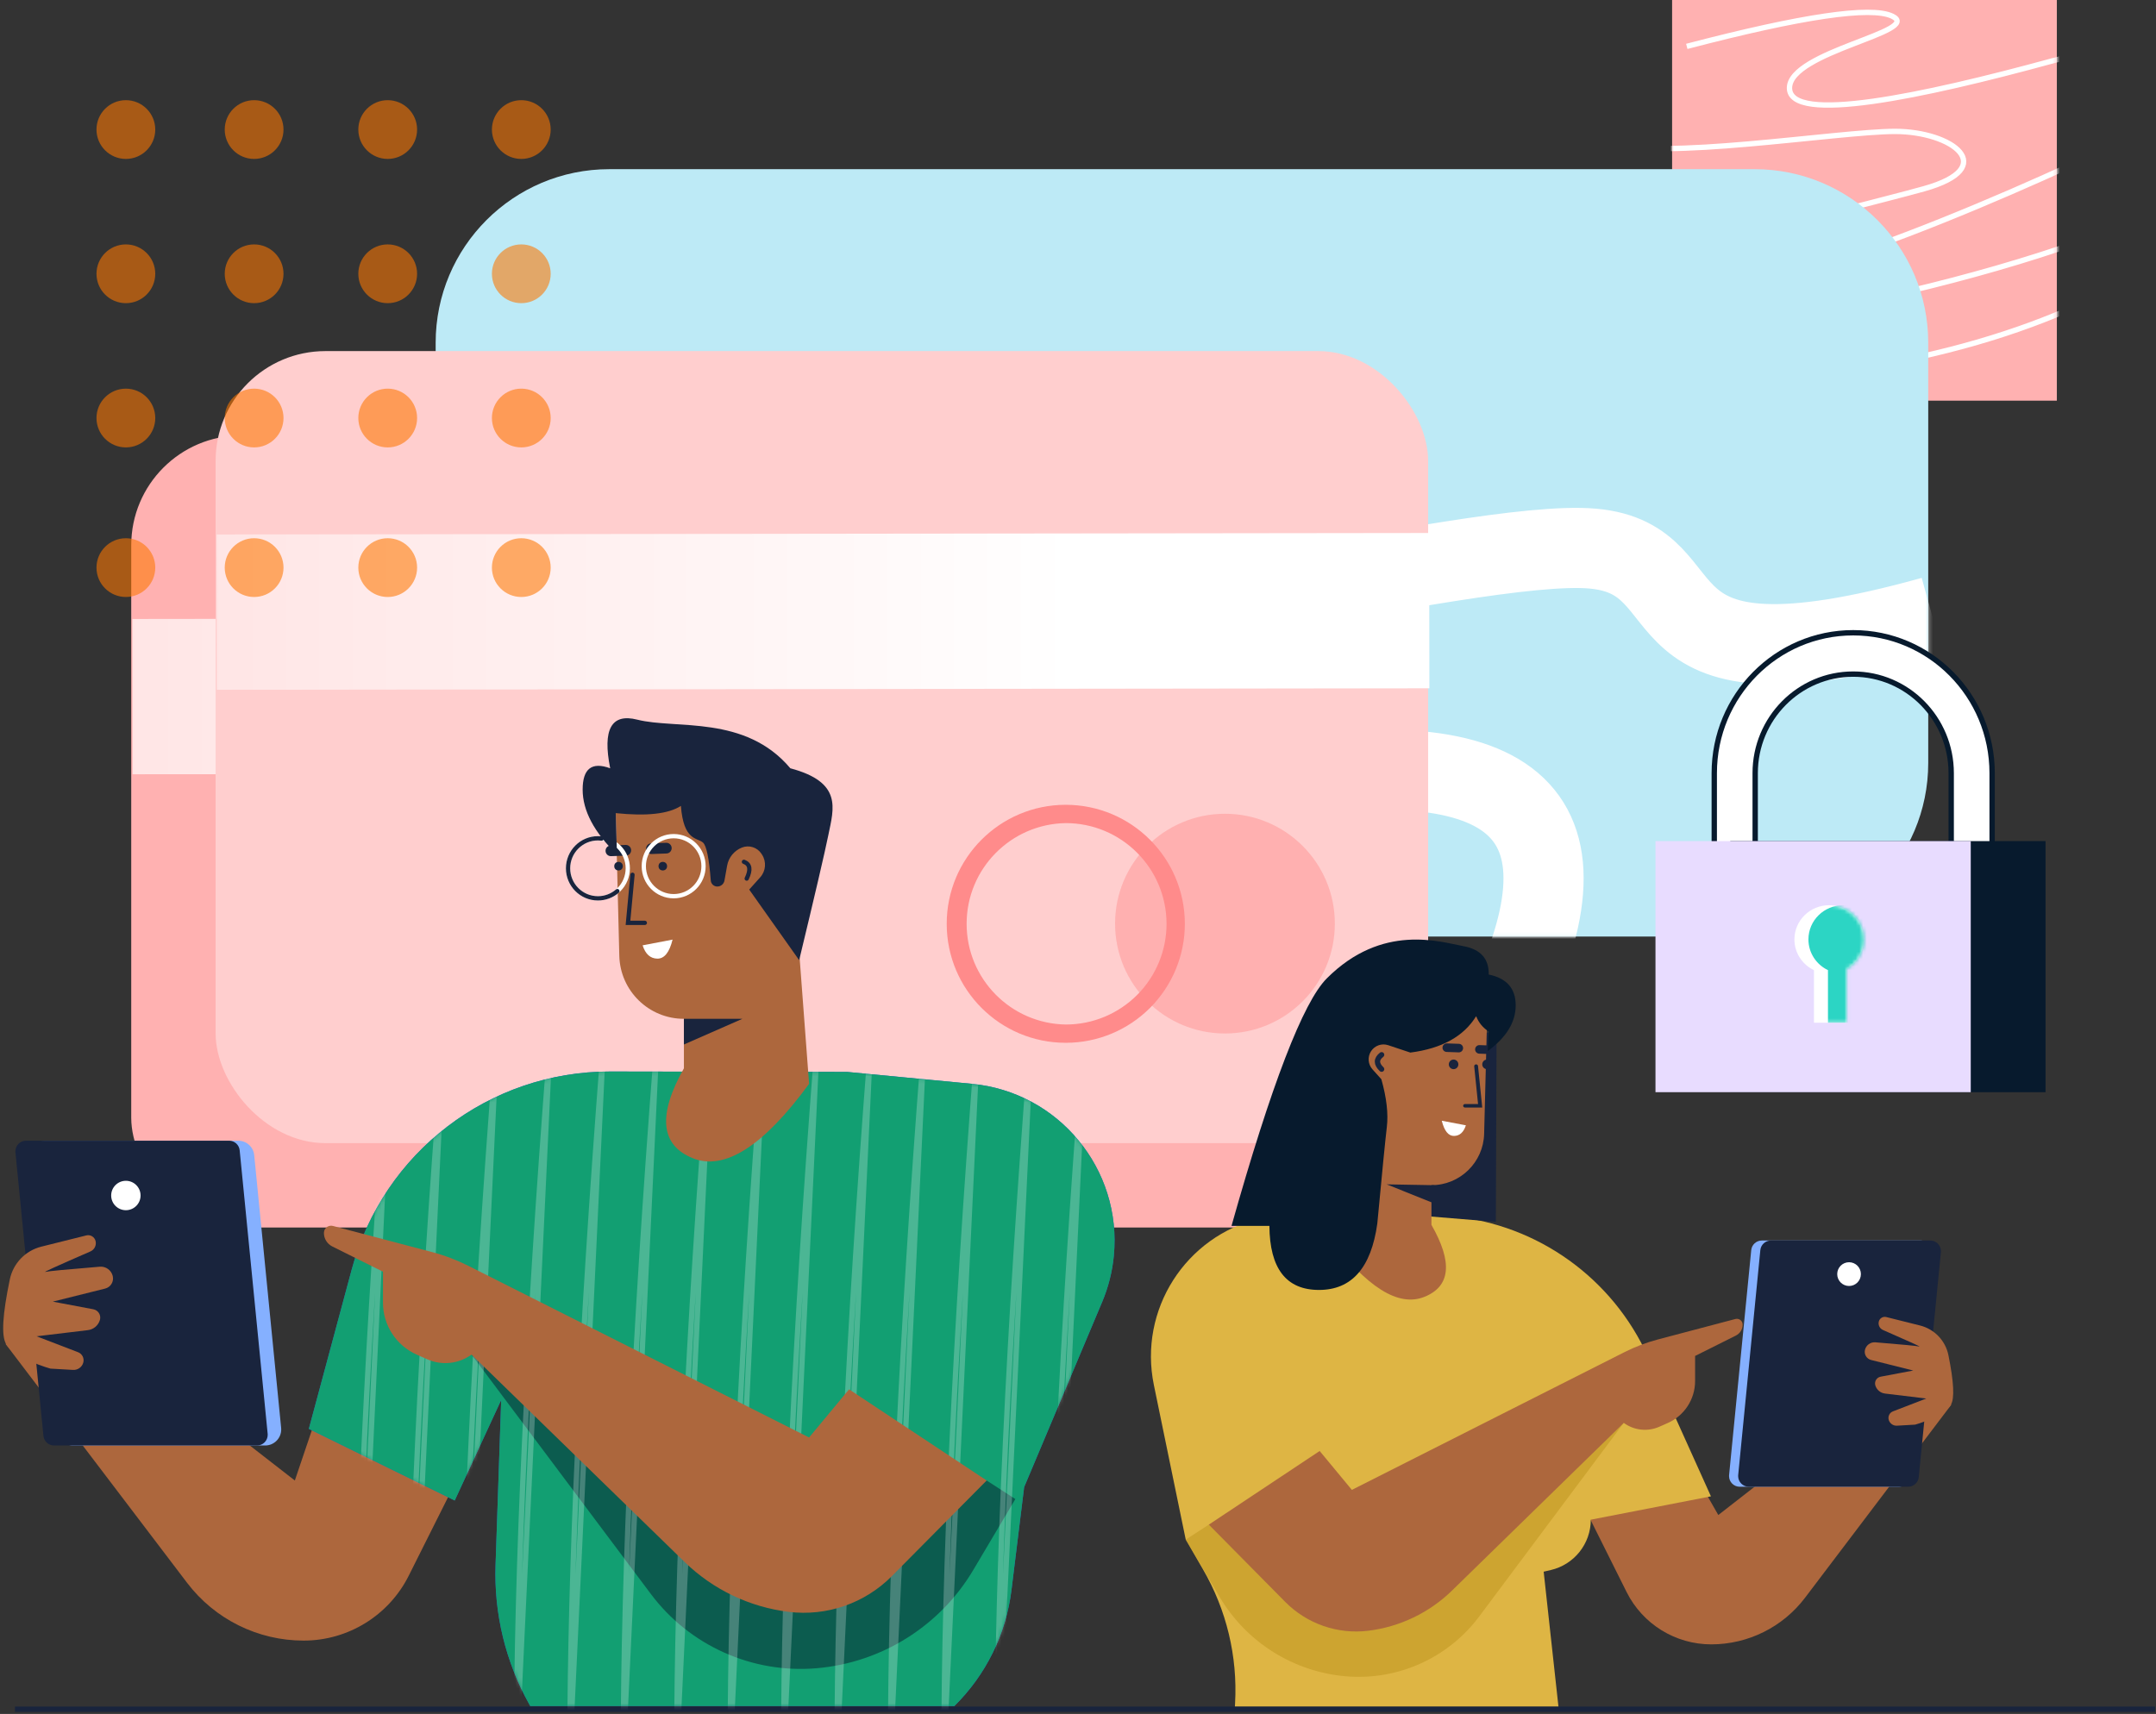<?xml version="1.0" encoding="UTF-8"?>
<svg width="581px" height="462px" viewBox="0 0 581 462" version="1.1" xmlns="http://www.w3.org/2000/svg" xmlns:xlink="http://www.w3.org/1999/xlink">
    <rect x="0" y="0" width="581" height="462" fill="#333333" stroke="none"/>
    <!-- Generator: Sketch 62 (91390) - https://sketch.com -->
    <title>Scene 14@1x</title>
    <desc>Created with Sketch.</desc>
    <defs>
        <rect id="path-1" x="0" y="0" width="103.68" height="108"></rect>
        <path d="M46.8,0 L355.421,0 C381.268,-4.74800333e-15 402.221,20.953 402.221,46.8 L402.221,160.055 C402.221,185.902 381.268,206.855 355.421,206.855 L46.8,206.855 C20.953,206.855 2.44816176e-14,185.902 0,160.055 L0,46.8 C-1.02707629e-14,20.953 20.953,1.18534307e-14 46.8,0 Z" id="path-3"></path>
        <path d="M9.36,0 C14.529,0 18.72,4.126 18.72,9.216 C18.72,12.627 16.838,15.605 14.041,17.199 L14.04,31.68 L5.265,31.68 L5.265,17.505 C2.148,16.01 0,12.86 0,9.216 C0,4.126 4.191,0 9.36,0 Z" id="path-5"></path>
        <linearGradient x1="-29.376%" y1="49.992%" x2="70.624%" y2="49.992%" id="linearGradient-7">
            <stop stop-color="#FFDBDB" offset="0%"></stop>
            <stop stop-color="#FFFFFF" offset="100%"></stop>
        </linearGradient>
        <path d="M72.08,0.293 L38.427,3.503 C15.072,5.73 -2.056,26.468 0.171,49.823 C0.58,54.111 1.639,58.312 3.311,62.282 L24.347,112.219 L24.347,112.219 L27.758,139.956 C29.218,151.821 34.647,162.844 43.163,171.233 L43.163,171.233 L43.163,171.233 L157.435,171.233 L157.703,170.754 C164.096,159.3 167.239,146.318 166.793,133.208 L165.278,88.742 L165.278,88.742 L177.793,115.823 L217.108,96.515 L205.534,53.485 C197.064,21.997 168.491,0.132 135.885,0.187 L72.08,0.293 L72.08,0.293 Z" id="path-8"></path>
    </defs>
    <g id="GetCarbon-Main-Website-V2" stroke="none" stroke-width="1" fill="none" fill-rule="evenodd">
        <g id="GetCarbon-Investment-(v2)" transform="translate(-816, -2604)">
            <g id="Group-9-Copy-2" transform="translate(-1, 2527)">
                <g id="Scene-14" transform="translate(812, 77)">
                    <g id="Path-121" transform="translate(455.6, 0)">
                        <mask id="mask-2" fill="white">
                            <use xlink:href="#path-1"></use>
                        </mask>
                        <use id="Mask" fill="#FFB1B1" xlink:href="#path-1"></use>
                        <path d="M3.955,12.502 C35.122,4.351 53.572,1.635 59.304,4.351 C67.902,8.427 31.63,13.882 31.63,23.722 C31.63,33.561 67.66,25.921 102.296,16.457 C136.931,6.994 151.752,22.921 126.628,35.421 C101.505,47.921 24.917,82.709 3.955,76.848 C-17.006,70.986 47.293,56.649 67.902,50.876 C88.512,45.103 75.525,35.421 60.083,35.421 C44.642,35.421 -4.195,43.517 -17.006,38.286 C-29.817,33.055 -65.642,90.106 -17.006,90.106 C31.63,90.106 126.808,65.759 146.4,46.719 C165.992,27.679 152.684,82.129 52.32,98.99" stroke="#FFFFFF" stroke-width="1.44" mask="url(#mask-2)"></path>
                    </g>
                    <g id="Oval-+-Path-143-Mask" transform="translate(122.4, 45.6)">
                        <mask id="mask-4" fill="white">
                            <use xlink:href="#path-3"></use>
                        </mask>
                        <use id="Mask" fill="#BDEAF6" xlink:href="#path-3"></use>
                        <path d="M-4.423,151.649 C55.001,180.168 124.707,185.748 204.697,168.388 C284.686,151.028 313.55,168.278 291.29,220.137" id="Path-144" stroke="#FFFFFF" stroke-width="21.6" mask="url(#mask-4)"></path>
                        <path d="M-34.981,131.687 C33.537,89.127 78.863,72.188 100.995,80.87 C134.194,93.893 99.107,111.497 128.414,122.607 C156.144,133.119 279.228,99.374 311.803,102.275 C344.378,105.175 319.366,143.966 403.356,120.577" id="Path-143" stroke="#FFFFFF" stroke-width="21.6" mask="url(#mask-4)"></path>
                    </g>
                    <g id="lock" transform="translate(451.12, 170.56)">
                        <path d="M26.869,68.053 L79.691,68.053 L79.691,37.84 C79.691,23.098 67.866,11.147 53.28,11.147 C38.694,11.147 26.869,23.098 26.869,37.84 L26.869,68.053 Z M53.28,0 C73.958,0 90.72,16.942 90.72,37.84 L90.72,79.2 L15.84,79.2 L15.84,37.84 C15.84,16.942 32.602,0 53.28,0 Z" id="Rectangle" stroke="#071A2D" stroke-width="1.44" fill="#FFFFFF"></path>
                        <polygon id="Rectangle" fill="#071A2D" points="20.16 56.16 105.12 56.16 105.12 123.84 20.16 123.84"></polygon>
                        <polygon id="Rectangle" fill="#E8DCFF" points="0 56.16 84.96 56.16 84.96 123.84 0 123.84"></polygon>
                        <g id="Combined-Shape" transform="translate(37.44, 73.44)">
                            <mask id="mask-6" fill="white">
                                <use xlink:href="#path-5"></use>
                            </mask>
                            <use id="Mask" fill="#FFFFFF" xlink:href="#path-5"></use>
                            <path d="M13.136,0 C18.305,0 22.496,4.126 22.496,9.216 C22.496,12.627 20.614,15.605 17.816,17.199 L17.816,31.68 L9.041,31.68 L9.041,17.505 C5.924,16.01 3.776,12.86 3.776,9.216 C3.776,4.126 7.967,0 13.136,0 Z" fill="#2CD5C4" mask="url(#mask-6)"></path>
                        </g>
                    </g>
                    <g id="Card" transform="translate(40, 94.4)" fill-rule="nonzero">
                        <rect id="Rectangle" fill="#FFB1B1" x="0.365" y="22.982" width="326.752" height="213.498" rx="29.6"></rect>
                        <rect id="Rectangle" fill="url(#linearGradient-7)" transform="translate(164.073, 93.176) rotate(-0.07) translate(-164.073, -93.176) " x="0.697" y="72.245" width="326.752" height="41.862"></rect>
                        <circle id="Oval" fill="#A6BAF7" cx="272.39" cy="177.331" r="29.613"></circle>
                        <path d="M229.498,209.459 C211.782,209.459 197.421,195.098 197.421,177.382 C197.421,159.667 211.782,145.306 229.498,145.306 L229.536,145.306 C247.252,145.297 261.62,159.651 261.629,177.366 C261.638,195.082 247.284,209.45 229.568,209.459 L229.498,209.459 Z M229.498,150.24 L229.498,150.24 C214.668,150.468 202.766,162.554 202.766,177.386 C202.766,192.217 214.668,204.303 229.498,204.531 L229.536,204.531 C244.366,204.295 256.261,192.201 256.252,177.37 C256.244,162.538 244.334,150.459 229.504,150.24 L229.498,150.24 Z" id="Shape" fill="#3958D7"></path>
                        <rect id="Rectangle" fill="#FFCECE" x="23.104" y="0.237" width="326.752" height="213.498" rx="29.6"></rect>
                        <rect id="Rectangle" fill="url(#linearGradient-7)" transform="translate(186.791, 70.402) rotate(-0.07) translate(-186.791, -70.402) " x="23.415" y="49.471" width="326.752" height="41.862"></rect>
                        <circle id="Oval" fill="#FFB0B0" cx="295.104" cy="154.566" r="29.613"></circle>
                        <path d="M252.218,186.688 C234.502,186.699 220.132,172.346 220.122,154.63 C220.111,136.915 234.464,122.545 252.179,122.534 L252.218,122.534 C269.909,122.556 284.252,136.881 284.294,154.573 L284.294,154.573 C284.305,163.08 280.935,171.243 274.926,177.266 C268.918,183.289 260.763,186.678 252.256,186.688 L252.218,186.688 Z M252.218,127.469 L252.218,127.469 C237.388,127.697 225.486,139.783 225.486,154.614 C225.486,169.446 237.388,181.532 252.218,181.76 L252.25,181.76 C259.45,181.753 266.352,178.885 271.437,173.787 C276.522,168.689 279.372,161.779 279.36,154.579 L279.36,154.579 C279.325,139.609 267.188,127.486 252.218,127.469 L252.218,127.469 Z" id="Shape" fill="#FF8B8B"></path>
                    </g>
                    <g id="Woman---Top-5" transform="translate(314.32, 253.12)">
                        <g id="man---body-2" transform="translate(0, 71.298)">
                            <path d="M118.656,83.959 L129.022,104.721 C133.337,113.362 142.166,118.822 151.825,118.822 C161.754,118.822 171.109,114.172 177.103,106.258 L216.518,54.219 L216.518,54.219 L201.867,46.431 L153.73,83.959 L145.773,70.037 L118.656,83.959 Z" id="Path-56" fill="#AD673D"></path>
                            <path d="M47.161,6.54836185e-13 L30.268,3.998 C10.144,8.761 -2.545,28.662 1.628,48.917 L10.213,90.587 L10.213,90.587 L14.874,98.629 C21.198,109.54 24.201,122.06 23.514,134.654 L23.459,135.665 L23.459,135.665 L110.659,135.665 L106.669,99.231 L108.58,98.788 C114.897,97.325 119.369,91.698 119.369,85.214 L119.369,85.214 L119.369,85.214 L151.746,78.923 L134.781,41.289 C125.248,20.139 105.135,5.7 82.047,3.43 L47.161,6.54836185e-13 L47.161,6.54836185e-13 Z" id="Path-14" fill="#DEB544"></path>
                            <path d="M89.306,111.288 L128.257,59.128 L128.257,59.128 L63.563,86.547 L16.438,86.547 L10.213,90.587 L19.359,106.059 C26.565,118.248 39.216,126.207 53.324,127.426 C67.302,128.634 80.911,122.53 89.306,111.288 Z" id="Path-49" fill-opacity="0.344" fill="#B0840B"></path>
                            <g id="Group-8" transform="translate(155.899, 9.963)">
                                <path d="M9.57,0 L52.496,0 C54.087,-3.64216311e-15 55.376,1.289 55.376,2.88 C55.376,2.974 55.372,3.068 55.362,3.162 L49.397,63.775 C49.252,65.249 48.012,66.373 46.531,66.373 L3.604,66.373 C2.014,66.373 0.724,65.084 0.724,63.493 C0.724,63.399 0.729,63.305 0.738,63.211 L6.704,2.598 C6.849,1.124 8.088,-1.06015097e-15 9.57,0 Z" id="Rectangle" fill="#85B0FF"></path>
                                <path d="M12.023,0 L54.949,0 C56.54,-3.64216311e-15 57.829,1.289 57.829,2.88 C57.829,2.974 57.825,3.068 57.815,3.162 L51.85,63.775 C51.705,65.249 50.465,66.373 48.984,66.373 L6.057,66.373 C4.467,66.373 3.177,65.084 3.177,63.493 C3.177,63.399 3.182,63.305 3.191,63.211 L9.156,2.598 C9.302,1.124 10.541,-1.06015097e-15 12.023,0 Z" id="Rectangle" fill="#19243D"></path>
                                <ellipse id="Oval" fill="#FFFFFF" cx="33.066" cy="9.056" rx="3.19" ry="3.202"></ellipse>
                            </g>
                            <path d="M209.909,58.776 C209.909,58.776 216.885,54.837 217.964,51.226 C218.53,49.331 217.234,45.067 214.075,38.435 C212.357,34.828 208.719,32.53 204.724,32.526 L195.346,32.517 C194.429,32.516 193.685,33.259 193.685,34.176 C193.685,34.177 193.685,34.178 193.685,34.179 C193.685,35.139 194.379,35.959 195.325,36.118 C203.04,37.422 206.558,38.073 205.879,38.072 C205.219,38.072 201.309,38.659 194.147,39.835 C192.858,40.046 191.911,41.162 191.912,42.469 C191.914,43.721 192.928,44.735 194.18,44.737 L205.885,44.747 L205.885,44.747 L197.756,48.487 C196.829,48.913 196.424,50.011 196.85,50.938 C196.876,50.994 196.905,51.05 196.937,51.104 C197.567,52.173 198.773,52.766 200.005,52.611 L211.119,51.219 L211.119,51.219 L203.239,56.751 C202.435,57.315 202.197,58.401 202.691,59.25 C203.202,60.128 204.252,60.537 205.222,60.235 C206.784,59.748 208.347,59.262 209.909,58.776 Z" id="Path-55" fill="#AD673D" transform="translate(205.003, 46.425) rotate(14) translate(-205.003, -46.425) "></path>
                            <path d="M16.438,86.547 L46.305,66.697 L54.981,77.181 L128.43,40.06 C131.302,38.609 134.318,37.462 137.429,36.64 L158.323,31.12 C159.161,30.898 160.019,31.398 160.241,32.236 C160.275,32.367 160.293,32.502 160.293,32.637 C160.293,33.886 159.587,35.027 158.47,35.585 L147.475,41.079 L147.475,41.079 L147.475,47.85 C147.475,52.744 144.588,57.176 140.112,59.155 L137.838,60.16 C134.689,61.552 131.037,61.158 128.257,59.128 L128.257,59.128 L128.257,59.128 L81.986,104.303 C75.853,110.29 67.925,114.101 59.419,115.15 C51.149,116.17 42.874,113.296 37.017,107.37 L16.438,86.547 L16.438,86.547 Z" id="Path-57" fill="#AD673D"></path>
                        </g>
                        <g id="Woman---face-1" transform="translate(22.548, 0)">
                            <polygon id="Path-8" fill="#19243D" points="71.431 24.723 71.235 76.241 47.615 74.29 48.762 29.477"></polygon>
                            <path d="M68.857,21.89 L68.078,52.498 C67.882,60.2 61.583,66.342 53.878,66.342 L53.878,66.342 L53.878,66.342 L53.878,77.043 C59.653,87.128 59.032,93.592 52.016,96.434 C45,99.276 36.452,93.929 26.373,80.395 L35.577,26.405 L52.016,15.667 L68.857,21.89 Z" id="Path-5" fill="#AD673D"></path>
                            <path d="M40.449,31.192 C38.959,32.363 38.959,33.656 40.449,35.073" id="Path-70" stroke="#19243D" stroke-width="1.44" stroke-linecap="round"></path>
                            <path d="M63.172,50.263 L56.696,48.918 C57.337,51.687 58.416,53.072 59.934,53.072 C61.453,53.073 62.532,52.136 63.172,50.263 Z" id="Path-12" fill="#FFFFFF" transform="translate(59.934, 50.995) rotate(-1) translate(-59.934, -50.995) "></path>
                            <path d="M65.402,34.301 C65.376,34.039 65.583,33.807 65.866,33.782 C66.15,33.757 66.401,33.949 66.427,34.212 L67.569,45.423 L62.934,45.423 C62.65,45.423 62.42,45.21 62.42,44.947 C62.42,44.684 62.65,44.47 62.934,44.47 L66.438,44.47 L65.402,34.301 Z" id="Path-10" fill="#19243D" fill-rule="nonzero"></path>
                            <path d="M58.011,28.184 L61.254,28.184 C61.891,28.184 62.408,28.701 62.408,29.338 C62.408,29.338 62.408,29.338 62.408,29.338 C62.408,29.976 61.891,30.492 61.253,30.492 L58.011,30.492 C57.373,30.493 56.857,29.976 56.857,29.339 C56.857,29.339 56.857,29.339 56.857,29.338 C56.857,28.701 57.373,28.184 58.011,28.184 Z" id="Rectangle" fill="#19243D" transform="translate(59.632, 29.338) rotate(2) translate(-59.632, -29.338) "></path>
                            <path d="M66.8,28.646 L70.043,28.646 C70.68,28.646 71.197,29.162 71.197,29.8 C71.197,29.8 71.197,29.8 71.197,29.8 C71.197,30.437 70.68,30.954 70.042,30.954 L66.8,30.954 C66.162,30.954 65.646,30.438 65.646,29.8 C65.646,29.8 65.646,29.8 65.646,29.8 C65.646,29.163 66.162,28.646 66.8,28.646 Z" id="Rectangle" fill="#19243D" transform="translate(68.421, 29.8) rotate(2) translate(-68.421, -29.8) "></path>
                            <ellipse id="Oval" fill="#19243D" cx="68.857" cy="33.78" rx="1.287" ry="1.294"></ellipse>
                            <ellipse id="Oval" fill="#19243D" cx="59.845" cy="33.78" rx="1.287" ry="1.294"></ellipse>
                            <path d="M39.29,76.685 C40.579,62.907 41.435,54.23 41.858,50.652 C42.28,47.074 41.789,42.788 40.383,37.793 L37.99,35.128 C36.77,33.77 36.613,31.762 37.606,30.231 C38.598,28.702 40.497,28.037 42.225,28.613 L48.196,30.603 C56.682,29.508 62.593,26.235 65.931,20.785 C66.574,22.492 67.7,23.874 69.31,24.929 L69.043,30.2 C74.069,26.519 76.581,22.407 76.581,17.867 C76.581,13.326 74.157,10.561 69.31,9.572 C69.401,5.328 67.144,2.78 62.538,1.928 C56.343,0.782 40.642,-4.375 25.684,10.602 C19.289,17.005 10.728,39.243 0,77.316 L10.21,77.316 C10.296,88.829 14.75,94.586 23.573,94.586 C32.395,94.586 37.634,88.619 39.29,76.685 Z" id="Path-6" fill="#071A2D"></path>
                            <polygon id="Path-7" fill="#19243D" points="54.695 66.351 41.821 66.123 54.695 71.298"></polygon>
                        </g>
                    </g>
                    <polygon id="Path-138" fill="#19243D" fill-rule="nonzero" points="9.04 461.44 9.04 460 585.76 460 585.76 461.44"></polygon>
                    <path d="M38.92,42.84 C34.546,42.84 31,39.294 31,34.92 C31,30.546 34.546,27 38.92,27 C43.294,27 46.84,30.546 46.84,34.92 C46.84,39.294 43.294,42.84 38.92,42.84 Z M145.48,42.84 C141.106,42.84 137.56,39.294 137.56,34.92 C137.56,30.546 141.106,27 145.48,27 C149.854,27 153.4,30.546 153.4,34.92 C153.4,39.294 149.854,42.84 145.48,42.84 Z M109.48,42.84 C105.106,42.84 101.56,39.294 101.56,34.92 C101.56,30.546 105.106,27 109.48,27 C113.854,27 117.4,30.546 117.4,34.92 C117.4,39.294 113.854,42.84 109.48,42.84 Z M73.48,42.84 C69.106,42.84 65.56,39.294 65.56,34.92 C65.56,30.546 69.106,27 73.48,27 C77.854,27 81.4,30.546 81.4,34.92 C81.4,39.294 77.854,42.84 73.48,42.84 Z M38.92,81.72 C34.546,81.72 31,78.174 31,73.8 C31,69.426 34.546,65.88 38.92,65.88 C43.294,65.88 46.84,69.426 46.84,73.8 C46.84,78.174 43.294,81.72 38.92,81.72 Z M145.48,81.72 C141.106,81.72 137.56,78.174 137.56,73.8 C137.56,69.426 141.106,65.88 145.48,65.88 C149.854,65.88 153.4,69.426 153.4,73.8 C153.4,78.174 149.854,81.72 145.48,81.72 Z M109.48,81.72 C105.106,81.72 101.56,78.174 101.56,73.8 C101.56,69.426 105.106,65.88 109.48,65.88 C113.854,65.88 117.4,69.426 117.4,73.8 C117.4,78.174 113.854,81.72 109.48,81.72 Z M73.48,81.72 C69.106,81.72 65.56,78.174 65.56,73.8 C65.56,69.426 69.106,65.88 73.48,65.88 C77.854,65.88 81.4,69.426 81.4,73.8 C81.4,78.174 77.854,81.72 73.48,81.72 Z M38.92,120.6 C34.546,120.6 31,117.054 31,112.68 C31,108.306 34.546,104.76 38.92,104.76 C43.294,104.76 46.84,108.306 46.84,112.68 C46.84,117.054 43.294,120.6 38.92,120.6 Z M145.48,120.6 C141.106,120.6 137.56,117.054 137.56,112.68 C137.56,108.306 141.106,104.76 145.48,104.76 C149.854,104.76 153.4,108.306 153.4,112.68 C153.4,117.054 149.854,120.6 145.48,120.6 Z M109.48,120.6 C105.106,120.6 101.56,117.054 101.56,112.68 C101.56,108.306 105.106,104.76 109.48,104.76 C113.854,104.76 117.4,108.306 117.4,112.68 C117.4,117.054 113.854,120.6 109.48,120.6 Z M73.48,120.6 C69.106,120.6 65.56,117.054 65.56,112.68 C65.56,108.306 69.106,104.76 73.48,104.76 C77.854,104.76 81.4,108.306 81.4,112.68 C81.4,117.054 77.854,120.6 73.48,120.6 Z M38.92,160.92 C34.546,160.92 31,157.374 31,153 C31,148.626 34.546,145.08 38.92,145.08 C43.294,145.08 46.84,148.626 46.84,153 C46.84,157.374 43.294,160.92 38.92,160.92 Z M145.48,160.92 C141.106,160.92 137.56,157.374 137.56,153 C137.56,148.626 141.106,145.08 145.48,145.08 C149.854,145.08 153.4,148.626 153.4,153 C153.4,157.374 149.854,160.92 145.48,160.92 Z M109.48,160.92 C105.106,160.92 101.56,157.374 101.56,153 C101.56,148.626 105.106,145.08 109.48,145.08 C113.854,145.08 117.4,148.626 117.4,153 C117.4,157.374 113.854,160.92 109.48,160.92 Z M73.48,160.92 C69.106,160.92 65.56,157.374 65.56,153 C65.56,148.626 69.106,145.08 73.48,145.08 C77.854,145.08 81.4,148.626 81.4,153 C81.4,157.374 77.854,160.92 73.48,160.92 Z" id="Shape" fill="#FE7600" opacity="0.576"></path>
                    <g id="Man---Top-7" transform="translate(153.18, 327.6) scale(-1, 1) translate(-153.18, -327.6) translate(0.68, 193.6)">
                        <g id="man---body-2" transform="translate(0, 94.654)">
                            <path d="M177.682,110.817 L190.532,136.476 C195.903,147.2 206.869,153.972 218.863,153.972 C231.191,153.972 242.81,148.207 250.268,138.39 L299.18,74.002 L299.18,74.002 L280.99,64.361 L221.227,110.817 L214.745,91.642 L177.682,110.817 Z" id="Path-56" fill="#AD673D"></path>
                            <path d="M72.427,0.679 L38.774,3.888 C15.419,6.116 -1.709,26.854 0.518,50.209 C0.927,54.497 1.986,58.698 3.658,62.667 L24.694,112.605 L24.694,112.605 L28.106,140.342 C29.565,152.207 34.994,163.229 43.51,171.619 L43.51,171.619 L43.51,171.619 L157.782,171.619 L158.05,171.139 C164.443,159.686 167.586,146.703 167.14,133.594 L165.625,89.128 L165.625,89.128 L178.141,116.209 L217.455,96.901 L205.881,53.87 C197.411,22.383 168.838,0.518 136.232,0.572 L72.427,0.679 L72.427,0.679 Z" id="Path-14" fill="#2760CB"></path>
                            <g id="Group-22" transform="translate(0.347, 0.386)">
                                <mask id="mask-9" fill="white">
                                    <use xlink:href="#path-8"></use>
                                </mask>
                                <use id="Mask" fill="#129F72" xlink:href="#path-8"></use>
                                <path d="M124.945,141.016 L173.271,76.49 L173.271,76.49 L92.953,110.431 L34.446,110.431 L26.717,115.432 L38.042,134.532 C47.009,149.656 62.722,159.525 80.24,161.034 C97.599,162.53 114.5,154.961 124.945,141.016 Z" id="Path-49" fill-opacity="0.5" fill="#071A2D" mask="url(#mask-9)"></path>
                                <g mask="url(#mask-9)" id="Combined-Shape" opacity="0.24" stroke="#FFFFFF" stroke-width="1.44">
                                    <g transform="translate(8.293, -4.32)">
                                        <path d="M57.6,0 C63.501,75.994 66.451,138.394 66.451,187.2 L57.6,0 Z M43.2,0 C49.101,75.994 52.051,138.394 52.051,187.2 L43.2,0 Z M28.8,0 C34.701,75.994 37.651,138.394 37.651,187.2 L28.8,0 Z M14.4,0 C20.301,75.994 23.251,138.394 23.251,187.2 L14.4,0 Z M-1.37517731e-11,0 C5.901,75.994 8.851,138.394 8.851,187.2 L-1.37517731e-11,0 Z M72,0 C77.901,75.994 80.851,138.394 80.851,187.2 L72,0 Z M86.4,0 C92.301,75.994 95.251,138.394 95.251,187.2 L86.4,0 Z M100.8,0 C106.701,75.994 109.651,138.394 109.651,187.2 L100.8,0 Z M115.2,0 C121.101,75.994 124.051,138.394 124.051,187.2 L115.2,0 Z M129.6,0 C135.501,75.994 138.451,138.394 138.451,187.2 L129.6,0 Z M144,0 C149.901,75.994 152.851,138.394 152.851,187.2 L144,0 Z M158.4,0 C164.301,75.994 167.251,138.394 167.251,187.2 L158.4,0 Z M172.8,0 C178.701,75.994 181.651,138.394 181.651,187.2 L172.8,0 Z M187.2,0 C193.101,75.994 196.051,138.394 196.051,187.2 L187.2,0 Z"></path>
                                    </g>
                                </g>
                            </g>
                            <g id="Group-8" transform="translate(224.4, 19.219)">
                                <path d="M12.075,0 L63.873,0 C66.258,-1.32645565e-15 68.193,1.934 68.193,4.32 C68.193,4.462 68.186,4.603 68.172,4.744 L60.915,78.266 C60.696,80.476 58.837,82.161 56.616,82.161 L4.818,82.161 C2.432,82.161 0.498,80.227 0.498,77.841 C0.498,77.7 0.505,77.558 0.518,77.417 L7.775,3.896 C7.994,1.685 9.853,3.9608013e-15 12.075,0 Z" id="Rectangle" fill="#85B0FF"></path>
                                <path d="M14.56,0 L69.252,0 C70.842,-1.62445245e-15 72.132,1.289 72.132,2.88 C72.132,2.974 72.127,3.069 72.118,3.163 L64.576,79.564 C64.431,81.038 63.191,82.161 61.71,82.161 L7.018,82.161 C5.428,82.161 4.138,80.872 4.138,79.281 C4.138,79.187 4.143,79.092 4.152,78.998 L11.693,2.597 C11.839,1.123 13.079,4.71295051e-15 14.56,0 Z" id="Rectangle" fill="#19243D"></path>
                                <ellipse id="Oval" fill="#FFFFFF" cx="42.36" cy="14.775" rx="3.96" ry="3.964"></ellipse>
                            </g>
                            <path d="M290.963,79.641 C290.963,79.641 299.625,74.758 300.967,70.286 C301.694,67.864 299.959,62.317 295.762,53.647 C293.838,49.672 289.812,47.147 285.396,47.146 L272.902,47.143 C271.766,47.143 270.844,48.064 270.843,49.201 C270.843,49.202 270.843,49.202 270.843,49.202 C270.844,50.39 271.702,51.405 272.874,51.601 C282.452,53.208 286.82,54.012 285.977,54.012 C285.158,54.012 280.301,54.743 271.406,56.205 C269.808,56.468 268.636,57.849 268.637,59.467 C268.637,61.017 269.893,62.272 271.442,62.273 L285.979,62.276 L285.979,62.276 L275.88,66.916 C274.733,67.443 274.231,68.799 274.757,69.946 C274.79,70.017 274.826,70.086 274.866,70.154 C275.648,71.477 277.141,72.21 278.666,72.018 L292.47,70.285 L292.47,70.285 L282.68,77.143 C281.684,77.84 281.389,79.184 282.001,80.234 C282.635,81.321 283.936,81.827 285.137,81.453 C287.079,80.849 289.021,80.245 290.963,79.641 Z" id="Path-55" fill="#AD673D" transform="translate(284.882, 64.359) rotate(14) translate(-284.882, -64.359) "></path>
                            <path d="M34.793,110.817 L71.874,86.245 L82.645,99.223 L174.405,52.984 C177.591,51.379 180.936,50.111 184.386,49.203 L210.953,42.203 C211.991,41.93 213.054,42.55 213.328,43.588 C213.37,43.75 213.392,43.916 213.392,44.083 C213.392,45.629 212.518,47.041 211.134,47.73 L197.478,54.534 L197.478,54.534 L197.478,62.891 C197.478,68.962 193.893,74.46 188.337,76.909 L185.511,78.154 C181.602,79.877 177.072,79.39 173.618,76.876 L173.618,76.876 L173.618,76.876 L116.189,132.78 C108.563,140.203 98.717,144.925 88.154,146.224 C77.885,147.487 67.61,143.925 60.326,136.576 L34.793,110.817 L34.793,110.817 Z" id="Path-57" fill="#AD673D"></path>
                        </g>
                        <g id="Man---face-1" transform="translate(76.32, 0)">
                            <path d="M58.431,25.579 L57.469,64.043 C57.233,73.488 49.508,81.022 40.06,81.022 L40.06,81.022 L40.06,81.022 L40.06,94.368 C47.143,106.947 46.381,115.009 37.776,118.554 C29.171,122.098 18.687,115.43 6.325,98.55 L11.373,31.358 L37.776,17.817 L58.431,25.579 Z" id="Path-5" fill="#AD673D"></path>
                            <path d="M51.205,61.284 L43.158,59.601 C43.953,63.069 45.294,64.802 47.181,64.802 C49.068,64.802 50.409,63.629 51.205,61.284 Z" id="Path-12" fill="#FFFFFF" transform="translate(47.181, 62.201) rotate(-1) translate(-47.181, -62.201) "></path>
                            <path d="M53.342,42.246 C53.312,41.928 53.544,41.646 53.86,41.616 C54.176,41.586 54.457,41.819 54.486,42.137 L55.762,55.735 L50.586,55.735 C50.268,55.735 50.011,55.477 50.011,55.157 C50.011,54.838 50.268,54.579 50.586,54.579 L54.498,54.579 L53.342,42.246 Z" id="Path-10" fill="#19243D" fill-rule="nonzero"></path>
                            <path d="M44.796,33.642 L48.815,33.642 C49.61,33.643 50.254,34.288 50.255,35.083 L50.255,35.092 C50.256,35.888 49.611,36.533 48.816,36.533 C48.815,36.533 48.815,36.533 48.815,36.532 L44.797,36.531 C44.002,36.531 43.357,35.886 43.357,35.091 L43.357,35.081 C43.356,34.286 44.001,33.641 44.796,33.641 C44.796,33.641 44.796,33.641 44.796,33.642 Z" id="Rectangle" fill="#19243D" transform="translate(46.806, 35.087) rotate(2) translate(-46.806, -35.087) "></path>
                            <path d="M55.718,34.22 L59.736,34.22 C60.532,34.221 61.176,34.866 61.177,35.661 L61.177,35.67 C61.177,36.466 60.533,37.111 59.738,37.111 C59.737,37.111 59.737,37.111 59.737,37.11 L55.719,37.109 C54.924,37.109 54.279,36.464 54.279,35.669 L54.279,35.659 C54.278,34.864 54.923,34.219 55.718,34.219 C55.718,34.219 55.718,34.219 55.718,34.22 Z" id="Rectangle" fill="#19243D" transform="translate(57.728, 35.665) rotate(2) translate(-57.728, -35.665) "></path>
                            <path d="M23.882,38.703 C22.223,39.32 21.975,40.827 23.136,43.225" id="Path-11" stroke="#19243D" stroke-width="1.152" stroke-linecap="round"></path>
                            <path d="M42.823,48.549 C38.06,48.549 34.2,44.667 34.2,39.879 C34.2,35.091 38.06,31.21 42.823,31.21 C47.585,31.21 51.445,35.091 51.445,39.879 C51.445,44.667 47.585,48.549 42.823,48.549 Z M42.823,47.393 C46.95,47.393 50.295,44.029 50.295,39.879 C50.295,35.73 46.95,32.366 42.823,32.366 C38.695,32.366 35.35,35.73 35.35,39.879 C35.35,44.029 38.695,47.393 42.823,47.393 Z" id="Oval" fill="#FFFFFF" fill-rule="nonzero"></path>
                            <g id="Group-4" transform="translate(54.465, 31.645)" fill-rule="nonzero">
                                <path d="M8.768,17.482 C4.006,17.482 0.145,13.6 0.145,8.812 C0.145,4.024 4.006,0.143 8.768,0.143 C13.53,0.143 17.39,4.024 17.39,8.812 C17.39,13.6 13.53,17.482 8.768,17.482 Z M8.768,16.326 C12.895,16.326 16.241,12.962 16.241,8.812 C16.241,4.663 12.895,1.299 8.768,1.299 C4.641,1.299 1.295,4.663 1.295,8.812 C1.295,12.962 4.641,16.326 8.768,16.326 Z" id="Oval" fill="#FFFFFF"></path>
                                <path d="M3.147,15.387 C2.906,15.179 2.879,14.814 3.086,14.572 C3.293,14.33 3.656,14.302 3.897,14.51 C5.243,15.675 6.955,16.326 8.768,16.326 C12.895,16.326 16.241,12.962 16.241,8.812 C16.241,4.663 12.895,1.299 8.768,1.299 C8.449,1.299 8.133,1.319 7.821,1.358 C7.506,1.398 7.218,1.174 7.178,0.857 C7.139,0.541 7.362,0.252 7.677,0.212 C8.037,0.166 8.401,0.143 8.768,0.143 C13.53,0.143 17.39,4.024 17.39,8.812 C17.39,13.6 13.53,17.482 8.768,17.482 C6.677,17.482 4.7,16.73 3.147,15.387 Z" id="Path" fill="#19243D"></path>
                            </g>
                            <ellipse id="Oval" fill="#19243D" cx="57.68" cy="39.879" rx="1.15" ry="1.156"></ellipse>
                            <ellipse id="Oval" fill="#19243D" cx="45.747" cy="39.879" rx="1.15" ry="1.156"></ellipse>
                            <path d="M9.001,65.215 L22.463,46.184 L19.489,42.867 C17.971,41.174 17.776,38.674 19.011,36.766 L19.15,36.551 C20.286,34.797 22.503,34.092 24.444,34.867 C26.521,35.697 28.022,37.54 28.415,39.742 L29.131,43.749 C29.298,44.685 30.111,45.366 31.061,45.366 C31.983,45.366 32.748,44.657 32.819,43.738 C33.277,37.795 33.971,34.393 34.902,33.533 C36.42,32.129 40.141,33.186 40.87,23.631 C44.232,25.8 50.086,26.449 58.431,25.579 L58.099,36.728 C64.265,30.728 67.348,24.901 67.348,19.245 C67.348,13.59 64.874,11.673 59.926,13.496 C62.031,2.983 59.6,-1.388 52.633,0.383 C42.182,3.039 23.564,-0.989 11.373,13.496 C-2.722,17.25 -0.332,24.274 1.128,31.444 C2.101,36.223 4.726,47.481 9.001,65.215 Z" id="Path-6" fill="#19243D"></path>
                            <polygon id="Path-7" fill="#19243D" points="40.06 81.022 24.297 81.022 40.06 87.945"></polygon>
                        </g>
                    </g>
                </g>
            </g>
        </g>
    </g>
</svg>